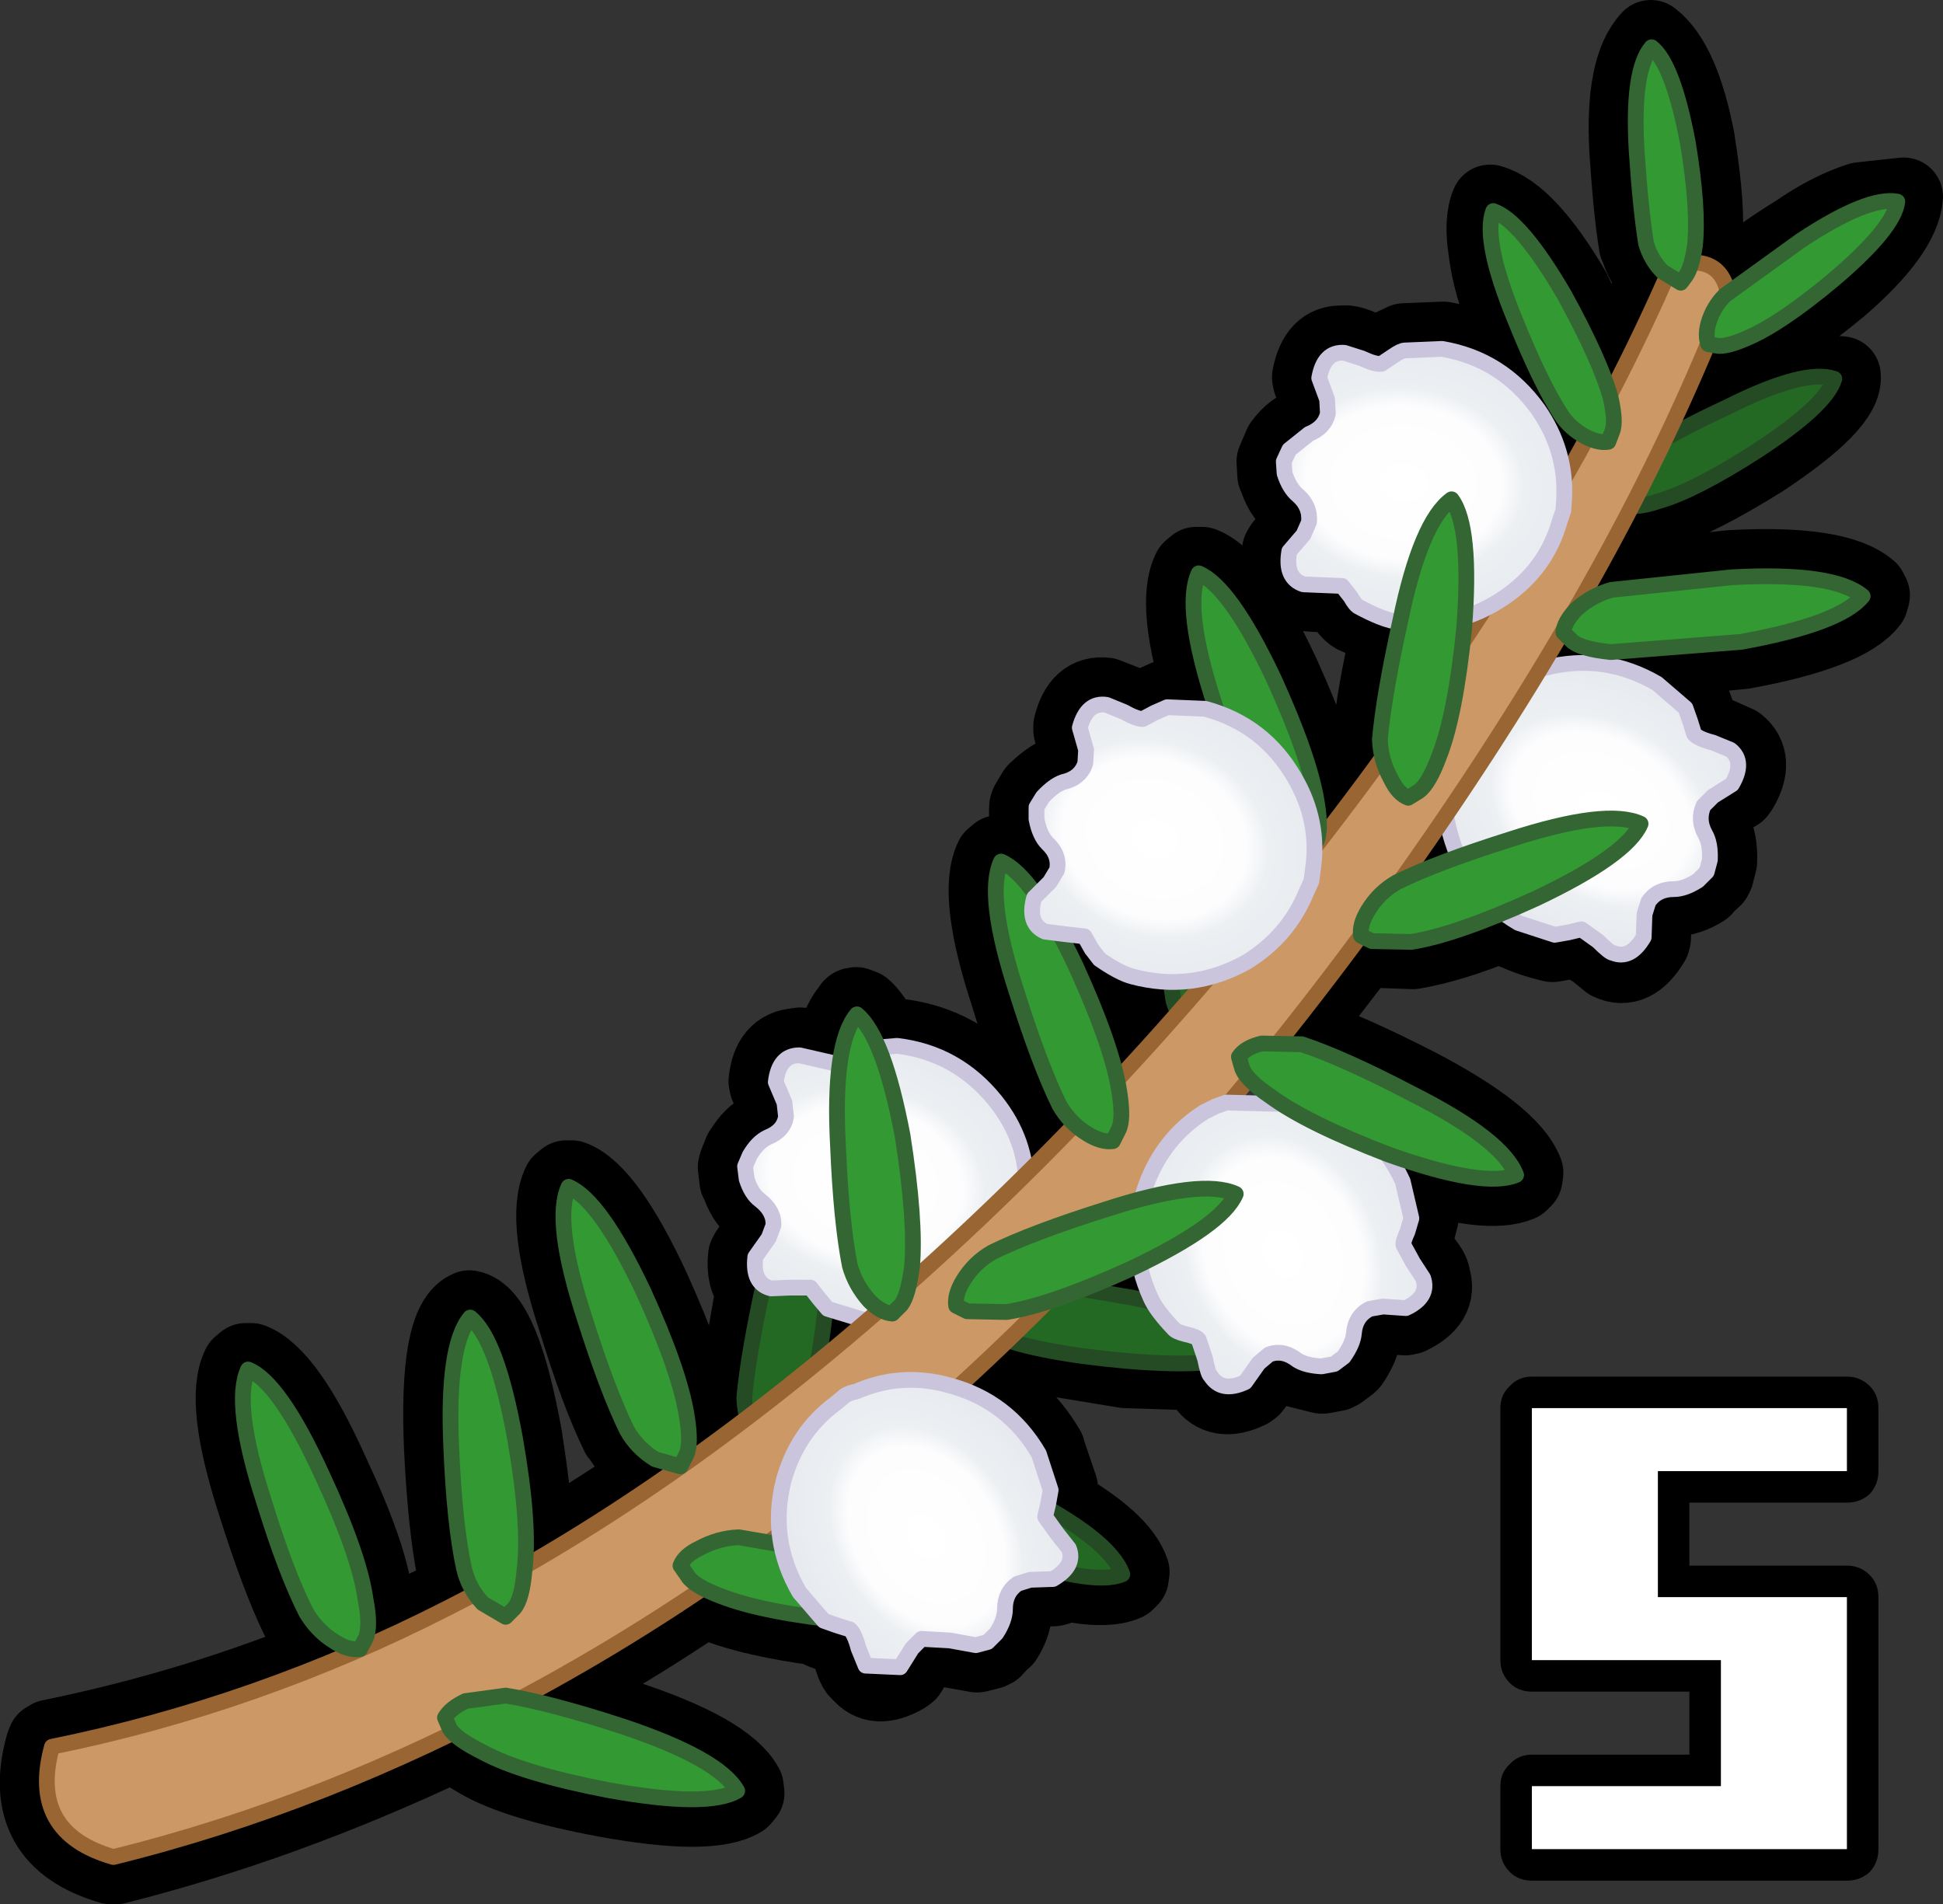 <?xml version="1.0" encoding="UTF-8" standalone="no"?>
<svg xmlns:xlink="http://www.w3.org/1999/xlink" height="120.9px" width="123.35px" xmlns="http://www.w3.org/2000/svg">
  <rect width="100%" height="100%" fill="#333333" stroke="none"/>
  <g transform="matrix(1.0, 0.0, 0.0, 1.0, 61.25, 61.4)">
    <path d="M34.35 -23.55 L41.35 -23.55 41.35 -17.5 34.35 -17.5 34.35 -23.55 M7.85 18.65 L12.7 18.65 12.7 22.35 7.85 22.35 7.85 18.65 M-5.75 21.1 L-5.75 25.3 -9.95 25.3 -9.95 21.1 -5.75 21.1" fill="#000000" fill-rule="evenodd" stroke="none"/>
    <path d="M42.15 -51.8 Q42.4 -48.0 42.75 -45.85 L42.8 -45.8 Q43.1 -44.65 43.95 -43.8 L44.0 -43.75 41.05 -37.55 38.5 -42.95 Q35.65 -47.8 33.35 -48.45 32.9 -47.4 33.2 -45.5 33.45 -43.4 34.5 -40.85 36.1 -36.85 37.4 -34.85 37.95 -34.0 38.85 -33.4 L38.3 -32.45 Q37.95 -34.1 36.8 -35.7 34.4 -39.05 30.4 -39.75 L27.9 -39.65 26.95 -39.2 26.9 -39.15 26.45 -38.8 26.4 -38.8 Q26.15 -38.8 25.45 -39.1 24.4 -39.6 24.0 -39.5 22.4 -39.6 22.0 -37.45 L22.05 -37.2 22.55 -35.9 22.55 -35.25 Q22.4 -34.6 21.7 -34.3 20.9 -34.1 20.2 -33.15 L19.75 -32.1 19.8 -31.25 19.85 -31.2 Q20.15 -30.1 20.85 -29.55 21.4 -29.0 21.35 -28.3 L21.1 -27.75 20.25 -26.7 20.1 -26.45 Q19.75 -24.4 21.25 -23.85 L22.7 -23.75 22.75 -23.75 23.75 -23.75 24.1 -23.25 24.05 -23.25 Q24.5 -22.5 24.9 -22.35 L27.05 -21.45 Q26.05 -17.1 25.85 -14.5 L25.85 -14.45 Q25.85 -13.9 26.0 -13.4 L23.0 -9.4 22.85 -10.5 Q22.45 -13.25 20.05 -18.55 17.2 -24.65 15.05 -25.45 L14.7 -25.45 14.4 -25.2 Q13.3 -23.05 15.25 -16.9 L12.85 -17.0 12.8 -17.0 11.8 -16.55 11.75 -16.55 11.3 -16.25 Q11.0 -16.25 10.35 -16.6 L8.95 -17.15 Q7.35 -17.35 6.85 -15.3 L6.85 -15.05 7.2 -13.75 7.15 -13.05 7.2 -13.1 Q7.0 -12.4 6.15 -12.2 L6.1 -12.2 Q5.45 -11.95 4.6 -11.15 L4.55 -11.1 4.1 -10.35 4.05 -10.2 Q4.0 -9.6 4.1 -9.25 L4.05 -9.3 Q4.25 -8.05 4.9 -7.5 L4.9 -7.45 Q5.5 -6.9 5.35 -6.25 L5.05 -5.75 5.05 -5.7 4.6 -5.3 Q3.4 -6.8 2.5 -7.15 L2.15 -7.15 1.85 -6.9 Q0.75 -4.65 2.85 1.75 4.25 6.35 5.55 9.0 L5.6 9.0 6.3 10.05 4.25 12.1 Q3.8 10.1 2.35 8.2 -0.3 4.95 -4.25 4.5 L-5.2 4.5 Q-5.95 3.1 -6.5 2.65 L-6.9 2.5 Q-7.15 2.5 -7.2 2.7 -8.05 3.65 -8.35 5.7 L-9.2 5.4 -9.25 5.4 Q-10.3 4.95 -10.65 5.1 -12.3 5.2 -12.5 7.25 L-12.45 7.5 -11.9 8.8 Q-11.8 9.15 -11.85 9.45 -12.0 10.05 -12.65 10.35 L-12.7 10.35 Q-13.5 10.75 -14.05 11.7 L-14.1 11.75 -14.4 12.5 -14.45 12.7 -14.35 13.55 -14.3 13.6 Q-13.9 14.8 -13.3 15.2 -12.65 15.7 -12.65 16.35 L-12.85 16.9 -12.85 16.95 -12.9 17.0 -13.7 18.15 -13.8 18.35 Q-13.95 19.75 -13.3 20.4 L-14.5 27.3 -14.5 27.35 -14.35 28.45 -17.0 30.4 Q-16.9 29.65 -17.15 28.45 -17.55 25.7 -19.95 20.4 -22.8 14.3 -24.95 13.5 L-25.3 13.5 -25.6 13.75 Q-26.7 16.0 -24.6 22.4 -23.2 27.0 -21.9 29.65 L-21.85 29.65 Q-21.2 30.85 -19.9 31.7 L-19.3 32.0 -27.35 37.15 Q-27.3 34.55 -28.05 29.9 L-28.05 29.85 Q-29.45 22.1 -31.45 21.75 -33.45 22.55 -33.1 30.6 -32.85 35.55 -32.3 38.25 L-31.8 39.6 -37.4 42.35 Q-37.25 41.5 -37.55 40.05 L-37.55 40.0 Q-37.9 37.25 -40.35 32.05 -43.1 25.95 -45.3 25.1 L-45.65 25.1 -45.95 25.35 Q-47.05 27.55 -44.95 34.05 -43.5 38.65 -42.25 41.25 L-42.2 41.25 Q-41.5 42.45 -40.3 43.25 L-39.95 43.45 Q-48.7 47.1 -58.05 49.0 L-58.3 49.15 -58.4 49.4 Q-60.05 55.3 -54.2 57.0 L-53.9 57.0 Q-43.2 54.3 -32.55 49.25 L-30.8 50.3 Q-28.4 51.7 -22.75 52.75 -16.15 53.95 -14.2 52.75 L-13.95 52.45 -14.0 52.05 Q-15.2 49.85 -21.6 47.75 L-26.75 46.25 Q-21.35 43.3 -16.55 40.05 L-15.6 40.45 Q-13.3 41.3 -9.35 41.85 L-9.3 41.85 Q-9.1 42.15 -8.15 42.3 L-7.65 42.4 -7.6 42.45 -7.2 43.4 Q-6.95 44.55 -6.6 44.75 -5.65 45.95 -3.85 44.9 L-3.65 44.75 -2.95 43.6 -2.45 43.1 -1.2 43.2 0.75 43.55 0.8 43.55 1.6 43.35 1.8 43.25 2.4 42.6 2.45 42.6 Q3.05 41.65 3.05 40.75 3.05 39.95 3.55 39.6 L4.25 39.4 5.65 39.35 5.85 39.3 6.3 39.0 Q9.0 39.55 10.2 39.0 L10.45 38.75 10.5 38.4 Q9.85 36.45 5.8 34.15 L5.95 33.05 5.15 30.7 5.15 30.65 Q3.45 27.75 0.5 26.55 L2.9 24.3 10.2 25.5 14.9 25.65 15.25 26.35 Q16.15 27.7 18.0 26.8 L18.2 26.65 19.1 25.45 19.55 25.05 Q20.15 24.85 20.8 25.35 L20.85 25.4 22.65 25.85 22.75 25.85 23.55 25.7 23.75 25.6 24.35 25.15 24.45 25.05 Q25.1 24.1 25.2 23.3 25.25 22.55 25.95 22.15 L25.9 22.15 26.5 22.05 27.95 22.15 28.2 22.1 Q30.1 21.2 29.6 19.7 29.6 19.3 28.85 18.45 L28.35 17.65 28.35 17.55 28.55 17.0 28.55 17.05 28.85 15.9 28.25 13.4 27.95 12.8 Q33.2 14.5 35.2 13.65 L35.45 13.4 35.5 13.05 Q34.6 10.7 28.65 7.6 24.25 5.35 21.55 4.45 L20.95 4.3 25.3 -1.35 25.65 -1.2 28.45 -1.1 Q30.85 -1.5 34.15 -2.85 L34.9 -2.35 34.95 -2.35 Q35.85 -1.9 37.3 -1.55 L38.5 -1.75 38.5 -1.7 39.05 -1.9 39.85 -1.25 39.85 -1.3 40.95 -0.4 Q42.4 0.3 43.55 -1.65 L43.6 -1.85 43.65 -3.25 43.85 -3.95 Q44.2 -4.45 45.0 -4.45 45.9 -4.45 46.85 -5.05 L46.85 -5.1 47.5 -5.7 47.6 -5.9 47.8 -6.7 47.8 -6.75 Q47.85 -7.95 47.45 -8.7 47.05 -9.4 47.35 -9.95 L47.8 -10.45 49.0 -11.15 49.15 -11.35 Q50.2 -13.15 49.0 -14.1 L47.65 -14.7 Q46.85 -14.95 46.7 -15.1 L46.65 -15.15 46.55 -15.65 46.15 -16.75 46.1 -16.8 44.2 -18.45 44.2 -18.4 41.85 -19.45 49.4 -20.15 Q55.95 -21.35 57.4 -23.25 L57.5 -23.6 57.35 -23.9 Q55.4 -25.6 48.7 -25.25 L40.95 -24.45 40.95 -24.4 40.2 -24.15 42.65 -28.75 44.3 -29.1 44.25 -29.1 Q46.45 -29.75 50.55 -32.3 55.85 -35.8 55.65 -37.55 L52.95 -37.75 Q50.85 -37.35 48.3 -36.05 L45.6 -34.7 47.5 -38.95 47.7 -38.95 Q48.3 -38.8 49.9 -39.5 52.0 -40.35 55.45 -43.2 59.4 -46.6 59.6 -48.9 L56.85 -48.6 Q54.95 -48.0 52.85 -46.55 50.65 -45.2 48.75 -43.65 48.15 -45.0 46.75 -45.15 L46.85 -45.7 46.85 -45.75 Q47.1 -48.1 46.4 -52.4 L46.4 -52.45 Q45.45 -57.45 43.55 -58.9 41.85 -57.1 42.15 -51.8 M7.35 -1.5 L7.4 -1.5 7.6 -0.95 Q7.95 -0.15 8.4 0.0 9.7 0.9 10.55 1.1 L12.65 1.45 12.75 2.25 12.8 2.3 12.95 2.85 10.0 6.15 Q9.25 3.55 7.5 -0.25 L6.85 -1.6 7.35 -1.5 M30.35 -8.4 L30.35 -8.35 Q30.45 -7.8 30.7 -7.3 L29.15 -6.7 30.35 -8.4" fill="none" stroke="#000000" stroke-linecap="round" stroke-linejoin="round" stroke-width="5.0"/>
    <path d="M-9.45 12.1 Q-8.15 13.85 -8.7 20.25 -9.2 25.8 -10.25 28.45 -10.9 30.2 -11.55 30.6 L-12.2 31.05 Q-12.85 30.75 -13.35 29.85 -13.95 28.7 -14.0 27.35 -13.75 24.55 -12.7 19.8 -11.4 13.45 -9.45 12.1 M10.0 38.55 Q8.05 39.35 1.95 37.15 -3.25 35.25 -5.6 33.55 -7.05 32.45 -7.3 31.75 L-7.6 30.95 Q-7.1 30.4 -6.15 30.2 -4.8 29.9 -3.5 30.2 -0.85 31.15 3.45 33.4 9.2 36.3 10.0 38.55 M10.7 21.0 Q17.05 22.3 18.4 24.25 16.65 25.55 10.25 25.0 4.7 24.5 2.05 23.45 0.3 22.8 -0.1 22.15 L-0.55 21.5 Q-0.25 20.85 0.65 20.35 1.8 19.75 3.15 19.7 L10.7 21.0 M50.25 -32.75 Q46.35 -30.25 44.1 -29.6 42.6 -29.1 42.0 -29.35 L41.35 -29.55 Q41.25 -30.15 41.55 -30.9 42.0 -31.9 42.9 -32.6 44.85 -33.9 48.5 -35.6 53.3 -38.0 55.2 -37.35 54.7 -35.65 50.25 -32.75 M12.55 -5.5 Q12.15 -11.95 13.7 -13.75 15.4 -12.4 16.6 -6.1 17.5 -0.6 17.2 2.25 17.0 4.1 16.5 4.65 L16.0 5.3 Q15.25 5.15 14.55 4.4 13.65 3.45 13.25 2.15 12.8 -0.6 12.55 -5.5 M30.35 -30.6 Q29.95 -37.05 31.5 -38.85 33.2 -37.5 34.4 -31.2 35.3 -25.7 35.0 -22.85 34.8 -21.0 34.3 -20.45 L33.8 -19.85 Q33.05 -19.95 32.35 -20.7 31.45 -21.65 31.05 -22.95 30.6 -25.7 30.35 -30.6" fill="#236923" fill-rule="evenodd" stroke="none"/>
    <path d="M30.35 -30.6 Q30.6 -25.7 31.05 -22.95 31.45 -21.65 32.35 -20.7 33.05 -19.95 33.8 -19.85 L34.3 -20.45 Q34.8 -21.0 35.0 -22.85 35.3 -25.7 34.4 -31.2 33.2 -37.5 31.5 -38.85 29.95 -37.05 30.35 -30.6 M12.55 -5.5 Q12.8 -0.6 13.25 2.15 13.65 3.45 14.55 4.4 15.25 5.15 16.0 5.3 L16.5 4.65 Q17.0 4.1 17.2 2.25 17.5 -0.6 16.6 -6.1 15.4 -12.4 13.7 -13.75 12.15 -11.95 12.55 -5.5 M50.25 -32.75 Q54.7 -35.65 55.2 -37.35 53.3 -38.0 48.5 -35.6 44.85 -33.9 42.9 -32.6 42.0 -31.9 41.55 -30.9 41.25 -30.15 41.35 -29.55 L42.0 -29.35 Q42.6 -29.1 44.1 -29.6 46.35 -30.25 50.25 -32.75 M10.7 21.0 L3.15 19.7 Q1.8 19.75 0.65 20.35 -0.25 20.85 -0.55 21.5 L-0.1 22.15 Q0.3 22.8 2.05 23.45 4.7 24.5 10.25 25.0 16.65 25.55 18.4 24.25 17.05 22.3 10.7 21.0 M10.0 38.55 Q9.2 36.3 3.45 33.4 -0.85 31.15 -3.5 30.2 -4.8 29.9 -6.15 30.2 -7.1 30.4 -7.6 30.95 L-7.3 31.75 Q-7.05 32.45 -5.6 33.55 -3.25 35.25 1.95 37.15 8.05 39.35 10.0 38.55 M-9.45 12.1 Q-11.4 13.45 -12.7 19.8 -13.75 24.55 -14.0 27.35 -13.95 28.7 -13.35 29.85 -12.85 30.75 -12.2 31.05 L-11.55 30.6 Q-10.9 30.2 -10.25 28.45 -9.2 25.8 -8.7 20.25 -8.15 13.85 -9.45 12.1" fill="none" stroke="#254b25" stroke-linecap="round" stroke-linejoin="round" stroke-width="1.0"/>
    <path d="M36.85 -19.0 Q40.6 -19.95 43.95 -18.0 L45.75 -16.45 46.05 -15.6 46.3 -14.8 Q46.55 -14.5 47.5 -14.25 L48.6 -13.8 Q49.55 -13.05 48.7 -11.6 L47.5 -10.85 46.9 -10.25 Q46.5 -9.35 47.0 -8.45 47.35 -7.85 47.3 -6.8 L47.1 -6.05 46.55 -5.5 Q45.7 -4.95 45.0 -4.95 43.95 -4.95 43.4 -4.15 L43.15 -3.35 43.1 -1.9 Q42.25 -0.45 41.15 -0.9 40.95 -0.9 40.2 -1.65 L39.15 -2.4 38.3 -2.2 37.45 -2.05 35.15 -2.8 Q31.8 -4.75 30.8 -8.5 29.95 -11.55 31.2 -14.4 L31.45 -15.1 31.95 -15.7 Q33.75 -18.15 36.85 -19.0" fill="url(#gradient0)" fill-rule="evenodd" stroke="none"/>
    <path d="M3.9 14.05 L3.9 14.85 3.7 15.55 Q3.05 18.5 0.55 20.5 -2.6 22.85 -6.4 22.4 L-8.7 21.7 -9.25 21.05 -9.8 20.35 -11.1 20.35 -12.3 20.4 Q-13.5 20.1 -13.3 18.4 L-12.45 17.2 -12.15 16.4 Q-12.1 15.5 -13.0 14.8 -13.55 14.4 -13.85 13.45 L-13.95 12.65 -13.65 11.95 Q-13.15 11.1 -12.5 10.8 -11.5 10.4 -11.35 9.5 L-11.45 8.6 -12.0 7.3 Q-11.8 5.6 -10.5 5.6 L-9.4 5.85 -8.1 6.15 -7.35 5.65 -6.7 5.2 -4.3 5.0 Q-0.5 5.45 1.95 8.5 3.95 11.0 3.9 14.05" fill="url(#gradient1)" fill-rule="evenodd" stroke="none"/>
    <path d="M36.85 -19.0 Q40.6 -19.95 43.95 -18.0 L45.75 -16.45 46.05 -15.6 46.3 -14.8 Q46.55 -14.5 47.5 -14.25 L48.6 -13.8 Q49.55 -13.05 48.7 -11.6 L47.5 -10.85 46.9 -10.25 Q46.5 -9.35 47.0 -8.45 47.35 -7.85 47.3 -6.8 L47.1 -6.05 46.55 -5.5 Q45.7 -4.95 45.0 -4.95 43.95 -4.95 43.4 -4.15 L43.15 -3.35 43.1 -1.9 Q42.25 -0.45 41.15 -0.9 40.95 -0.9 40.2 -1.65 L39.15 -2.4 38.3 -2.2 37.45 -2.05 35.15 -2.8 Q31.8 -4.75 30.8 -8.5 29.95 -11.55 31.2 -14.4 L31.45 -15.1 31.95 -15.7 Q33.75 -18.15 36.85 -19.0 M3.9 14.05 L3.9 14.85 3.7 15.55 Q3.05 18.5 0.55 20.5 -2.6 22.85 -6.4 22.4 L-8.7 21.7 -9.25 21.05 -9.8 20.35 -11.1 20.35 -12.3 20.4 Q-13.5 20.1 -13.3 18.4 L-12.45 17.2 -12.15 16.4 Q-12.1 15.5 -13.0 14.8 -13.55 14.4 -13.85 13.45 L-13.95 12.65 -13.65 11.95 Q-13.15 11.1 -12.5 10.8 -11.5 10.4 -11.35 9.5 L-11.45 8.6 -12.0 7.3 Q-11.8 5.6 -10.5 5.6 L-9.4 5.85 -8.1 6.15 -7.35 5.65 -6.7 5.2 -4.3 5.0 Q-0.5 5.45 1.95 8.5 3.95 11.0 3.9 14.05" fill="none" stroke="#cac4dd" stroke-linecap="round" stroke-linejoin="round" stroke-width="1.0"/>
    <path d="M48.45 -42.75 Q42.4 -27.0 30.25 -9.2 17.9 8.9 3.45 23.0 -11.05 37.15 -27.5 46.05 -40.65 53.2 -54.05 56.5 -59.45 54.95 -57.95 49.5 -44.9 46.85 -32.85 40.7 -17.95 33.15 -2.75 19.4 12.25 5.9 25.3 -11.65 38.15 -29.0 44.85 -44.5 47.95 -45.4 48.45 -42.75" fill="#cc9966" fill-rule="evenodd" stroke="none"/>
    <path d="M48.45 -42.75 Q42.4 -27.0 30.25 -9.2 17.9 8.9 3.45 23.0 -11.05 37.15 -27.5 46.05 -40.65 53.2 -54.05 56.5 -59.45 54.95 -57.95 49.5 -44.9 46.85 -32.85 40.7 -17.95 33.15 -2.75 19.4 12.25 5.9 25.3 -11.65 38.15 -29.0 44.85 -44.5 47.95 -45.4 48.45 -42.75 Z" fill="none" stroke="#996633" stroke-linecap="round" stroke-linejoin="round" stroke-width="1.0"/>
    <path d="M24.1 -39.0 L25.2 -38.65 Q26.05 -38.25 26.45 -38.3 L27.2 -38.8 Q27.7 -39.15 27.95 -39.15 L30.3 -39.25 Q34.1 -38.6 36.4 -35.4 38.2 -32.8 38.05 -29.75 L38.0 -29.0 37.75 -28.25 Q36.9 -25.3 34.3 -23.5 31.1 -21.3 27.3 -21.95 26.45 -22.1 25.05 -22.85 24.8 -22.95 24.5 -23.5 L23.95 -24.2 22.7 -24.25 21.5 -24.3 Q20.3 -24.7 20.6 -26.4 L21.5 -27.45 21.85 -28.25 Q21.95 -29.25 21.15 -29.95 20.6 -30.4 20.3 -31.35 L20.25 -32.1 20.6 -32.85 21.85 -33.85 Q22.85 -34.25 23.05 -35.15 L23.0 -36.05 22.5 -37.4 Q22.8 -39.1 24.1 -39.0" fill="url(#gradient2)" fill-rule="evenodd" stroke="none"/>
    <path d="M28.1 16.8 Q27.8 17.45 27.85 17.65 L28.45 18.75 29.1 19.75 Q29.5 20.95 28.0 21.65 L26.55 21.55 25.7 21.7 Q24.8 22.15 24.7 23.25 24.65 23.9 24.05 24.75 L23.45 25.2 22.65 25.35 Q21.65 25.3 21.1 24.95 20.2 24.25 19.3 24.6 L18.65 25.15 17.8 26.35 Q16.3 27.05 15.6 25.95 15.45 25.85 15.25 24.85 L14.85 23.65 Q14.7 23.45 14.0 23.3 13.4 23.15 13.25 22.95 12.15 21.8 11.8 21.0 10.2 17.5 11.5 13.85 12.6 10.85 15.2 9.2 L15.9 8.85 16.6 8.6 22.5 8.75 Q26.2 10.1 27.8 13.6 L28.35 15.95 28.1 16.8" fill="url(#gradient3)" fill-rule="evenodd" stroke="none"/>
    <path d="M24.1 -39.0 L25.2 -38.65 Q26.05 -38.25 26.45 -38.3 L27.2 -38.8 Q27.7 -39.15 27.95 -39.15 L30.3 -39.25 Q34.1 -38.6 36.4 -35.4 38.2 -32.8 38.05 -29.75 L38.0 -29.0 37.75 -28.25 Q36.9 -25.3 34.3 -23.5 31.1 -21.3 27.3 -21.95 26.45 -22.1 25.05 -22.85 24.8 -22.95 24.5 -23.5 L23.95 -24.2 22.7 -24.25 21.5 -24.3 Q20.3 -24.7 20.6 -26.4 L21.5 -27.45 21.85 -28.25 Q21.95 -29.25 21.15 -29.95 20.6 -30.4 20.3 -31.35 L20.25 -32.1 20.6 -32.85 21.85 -33.85 Q22.85 -34.25 23.05 -35.15 L23.0 -36.05 22.5 -37.4 Q22.8 -39.1 24.1 -39.0 M28.1 16.8 Q27.8 17.45 27.85 17.65 L28.45 18.75 29.1 19.75 Q29.5 20.95 28.0 21.65 L26.55 21.55 25.7 21.7 Q24.8 22.15 24.7 23.25 24.65 23.9 24.05 24.75 L23.45 25.2 22.65 25.35 Q21.65 25.3 21.1 24.95 20.2 24.25 19.3 24.6 L18.65 25.15 17.8 26.35 Q16.3 27.05 15.6 25.95 15.45 25.85 15.25 24.85 L14.85 23.65 Q14.7 23.45 14.0 23.3 13.4 23.15 13.25 22.95 12.15 21.8 11.8 21.0 10.2 17.5 11.5 13.85 12.6 10.85 15.2 9.2 L15.9 8.85 16.6 8.6 22.5 8.75 Q26.2 10.1 27.8 13.6 L28.35 15.95 28.1 16.8" fill="none" stroke="#cac4dd" stroke-linecap="round" stroke-linejoin="round" stroke-width="1.0"/>
    <path d="M-24.15 22.25 Q-26.15 16.1 -25.15 13.95 -23.15 14.8 -20.4 20.6 -18.1 25.65 -17.65 28.5 -17.35 30.35 -17.7 31.0 L-18.05 31.7 -19.65 31.25 Q-20.8 30.55 -21.45 29.4 -22.7 26.85 -24.15 22.25 M-6.85 3.0 Q-5.15 4.4 -3.95 10.7 -3.1 16.15 -3.35 19.0 -3.6 20.9 -4.05 21.45 L-4.6 22.0 Q-5.3 21.95 -6.05 21.2 -6.95 20.2 -7.3 18.95 -7.85 16.15 -8.05 11.35 -8.4 4.85 -6.85 3.0 M1.75 18.1 Q4.3 16.85 8.9 15.4 15.05 13.4 17.2 14.4 16.35 16.4 10.55 19.15 5.5 21.45 2.65 21.9 L0.15 21.85 -0.55 21.5 Q-0.65 20.8 -0.1 19.9 0.6 18.75 1.75 18.1 M21.4 4.9 Q24.1 5.8 28.4 8.05 34.15 10.95 35.0 13.2 32.95 14.05 26.9 11.9 21.7 9.9 19.4 8.2 17.85 7.15 17.6 6.4 L17.4 5.7 Q17.8 5.1 18.85 4.85 L21.4 4.9 M59.2 -48.6 Q59.0 -46.9 55.1 -43.6 51.8 -40.85 49.7 -39.95 48.35 -39.35 47.75 -39.45 L47.2 -39.55 Q47.0 -40.1 47.2 -40.85 47.5 -41.9 48.25 -42.65 L53.1 -46.15 Q57.35 -48.95 59.2 -48.6 M28.35 -1.6 L25.85 -1.65 Q25.4 -1.85 25.15 -2.0 25.05 -2.7 25.6 -3.6 26.3 -4.75 27.45 -5.4 30.0 -6.65 34.6 -8.1 40.75 -10.1 42.9 -9.1 42.05 -7.1 36.25 -4.35 31.2 -2.05 28.35 -1.6 M26.35 -14.45 Q26.6 -17.25 27.65 -22.0 28.95 -28.3 30.9 -29.7 32.2 -27.95 31.7 -21.5 31.15 -16.0 30.1 -13.35 29.45 -11.6 28.8 -11.15 L28.15 -10.75 Q27.5 -11.0 27.05 -11.95 26.4 -13.1 26.35 -14.45 M38.55 -20.7 L38.0 -21.25 Q38.05 -21.9 38.8 -22.7 39.8 -23.6 41.05 -23.95 L48.7 -24.75 Q55.15 -25.1 57.0 -23.55 55.6 -21.8 49.3 -20.65 L41.0 -20.0 Q39.1 -20.2 38.55 -20.7 M18.55 -9.55 Q17.3 -12.1 15.85 -16.7 13.85 -22.85 14.85 -25.0 16.85 -24.15 19.6 -18.35 21.9 -13.3 22.35 -10.45 22.65 -8.6 22.3 -7.95 L21.95 -7.25 Q21.25 -7.15 20.35 -7.7 19.2 -8.4 18.55 -9.55 M2.3 -6.7 Q4.3 -5.85 7.05 -0.05 9.35 5.0 9.8 7.85 10.1 9.7 9.75 10.35 L9.4 11.05 Q8.7 11.15 7.8 10.6 6.65 9.9 6.0 8.75 4.75 6.2 3.3 1.6 1.3 -4.55 2.3 -6.7 M37.8 -35.15 Q36.5 -37.2 34.95 -41.05 32.85 -46.15 33.55 -48.0 35.3 -47.4 38.05 -42.7 40.35 -38.5 41.0 -36.15 41.35 -34.6 41.1 -34.0 L40.85 -33.35 Q40.25 -33.25 39.45 -33.65 38.4 -34.2 37.8 -35.15 M43.6 -58.4 Q44.95 -57.35 45.9 -52.35 46.6 -48.1 46.35 -45.8 46.15 -44.4 45.75 -43.85 L45.45 -43.45 44.3 -44.15 Q43.55 -44.9 43.25 -45.95 42.9 -48.1 42.65 -51.85 42.35 -56.95 43.6 -58.4 M-38.4 43.3 Q-39.15 43.4 -40.05 42.8 -41.1 42.15 -41.8 41.0 -43.1 38.45 -44.5 33.9 -46.5 27.7 -45.5 25.55 -43.5 26.35 -40.8 32.25 -38.45 37.3 -38.05 40.1 -37.7 41.9 -38.05 42.65 L-38.4 43.3 M-16.85 36.9 Q-15.65 36.25 -14.35 36.2 L-6.8 37.5 Q-0.5 38.8 0.9 40.75 -0.85 42.05 -7.25 41.55 -12.75 41.0 -15.45 39.95 -17.2 39.3 -17.6 38.65 L-18.05 38.0 Q-17.8 37.35 -16.85 36.9 M-30.6 40.4 Q-31.5 39.45 -31.8 38.15 -32.4 35.35 -32.6 30.55 -32.9 24.05 -31.4 22.25 -29.7 23.6 -28.55 29.95 -27.6 35.4 -27.95 38.25 -28.1 40.1 -28.6 40.7 L-29.15 41.25 -30.6 40.4 M-32.7 48.35 L-33.0 47.65 Q-32.65 47.05 -31.7 46.6 L-29.15 46.25 Q-26.35 46.7 -21.75 48.2 -15.6 50.25 -14.45 52.3 -16.3 53.4 -22.65 52.25 -28.1 51.2 -30.6 49.85 -32.3 49.0 -32.7 48.35" fill="#339933" fill-rule="evenodd" stroke="none"/>
    <path d="M43.6 -58.4 Q42.35 -56.95 42.65 -51.85 42.9 -48.1 43.25 -45.95 43.55 -44.9 44.3 -44.15 L45.45 -43.45 45.75 -43.85 Q46.15 -44.4 46.35 -45.8 46.6 -48.1 45.9 -52.35 44.95 -57.35 43.6 -58.4 M37.8 -35.15 Q38.4 -34.2 39.45 -33.65 40.25 -33.25 40.85 -33.35 L41.1 -34.0 Q41.35 -34.6 41.0 -36.15 40.35 -38.5 38.05 -42.7 35.3 -47.4 33.55 -48.0 32.85 -46.15 34.95 -41.05 36.5 -37.2 37.8 -35.15 M2.3 -6.7 Q1.3 -4.55 3.3 1.6 4.75 6.2 6.0 8.75 6.65 9.9 7.8 10.6 8.7 11.15 9.4 11.05 L9.75 10.35 Q10.1 9.7 9.8 7.85 9.35 5.0 7.05 -0.05 4.3 -5.85 2.3 -6.7 M18.55 -9.55 Q19.2 -8.4 20.35 -7.7 21.25 -7.15 21.95 -7.25 L22.3 -7.95 Q22.65 -8.6 22.35 -10.45 21.9 -13.3 19.6 -18.35 16.85 -24.15 14.85 -25.0 13.85 -22.85 15.85 -16.7 17.3 -12.1 18.55 -9.55 M38.55 -20.7 Q39.1 -20.2 41.0 -20.0 L49.3 -20.65 Q55.6 -21.8 57.0 -23.55 55.15 -25.1 48.7 -24.75 L41.05 -23.95 Q39.8 -23.6 38.8 -22.7 38.05 -21.9 38.0 -21.25 L38.55 -20.7 M26.35 -14.45 Q26.4 -13.1 27.05 -11.95 27.5 -11.0 28.15 -10.75 L28.8 -11.15 Q29.45 -11.6 30.1 -13.35 31.15 -16.0 31.7 -21.5 32.2 -27.95 30.9 -29.7 28.95 -28.3 27.65 -22.0 26.6 -17.25 26.35 -14.45 M28.35 -1.6 Q31.2 -2.05 36.25 -4.35 42.05 -7.1 42.9 -9.1 40.75 -10.1 34.6 -8.1 30.0 -6.65 27.45 -5.4 26.3 -4.75 25.6 -3.6 25.05 -2.7 25.15 -2.0 25.4 -1.85 25.85 -1.65 L28.35 -1.6 M59.2 -48.6 Q57.35 -48.95 53.1 -46.15 L48.25 -42.65 Q47.5 -41.9 47.2 -40.85 47.0 -40.1 47.2 -39.55 L47.75 -39.45 Q48.35 -39.35 49.7 -39.95 51.8 -40.85 55.1 -43.6 59.0 -46.9 59.2 -48.6 M21.4 4.9 L18.85 4.85 Q17.8 5.1 17.4 5.7 L17.6 6.4 Q17.85 7.15 19.4 8.2 21.7 9.9 26.9 11.9 32.95 14.05 35.0 13.2 34.15 10.95 28.4 8.05 24.1 5.8 21.4 4.9 M1.75 18.1 Q0.6 18.75 -0.1 19.9 -0.65 20.8 -0.55 21.5 L0.15 21.85 2.65 21.9 Q5.5 21.45 10.55 19.15 16.35 16.4 17.2 14.4 15.05 13.4 8.9 15.4 4.3 16.85 1.75 18.1 M-6.85 3.0 Q-8.4 4.85 -8.05 11.35 -7.85 16.15 -7.3 18.95 -6.95 20.2 -6.05 21.2 -5.3 21.95 -4.6 22.0 L-4.05 21.45 Q-3.6 20.9 -3.35 19.0 -3.1 16.15 -3.95 10.7 -5.15 4.4 -6.85 3.0 M-24.15 22.25 Q-22.7 26.85 -21.45 29.4 -20.8 30.55 -19.65 31.25 L-18.05 31.7 -17.7 31.0 Q-17.35 30.35 -17.65 28.5 -18.1 25.65 -20.4 20.6 -23.15 14.8 -25.15 13.95 -26.15 16.1 -24.15 22.25 M-38.4 43.3 Q-39.15 43.4 -40.05 42.8 -41.1 42.15 -41.8 41.0 -43.1 38.45 -44.5 33.9 -46.5 27.7 -45.5 25.55 -43.5 26.35 -40.8 32.25 -38.45 37.3 -38.05 40.1 -37.7 41.9 -38.05 42.65 L-38.4 43.3 M-32.7 48.35 Q-32.3 49.0 -30.6 49.85 -28.1 51.2 -22.65 52.25 -16.3 53.4 -14.45 52.3 -15.6 50.25 -21.75 48.2 -26.35 46.7 -29.15 46.25 L-31.7 46.6 Q-32.65 47.05 -33.0 47.65 L-32.7 48.35 M-30.6 40.4 L-29.15 41.25 -28.6 40.7 Q-28.1 40.1 -27.95 38.25 -27.6 35.4 -28.55 29.95 -29.7 23.6 -31.4 22.25 -32.9 24.05 -32.6 30.55 -32.4 35.35 -31.8 38.15 -31.5 39.45 -30.6 40.4 M-16.85 36.9 Q-17.8 37.35 -18.05 38.0 L-17.6 38.65 Q-17.2 39.3 -15.45 39.95 -12.75 41.0 -7.25 41.55 -0.85 42.05 0.9 40.75 -0.5 38.8 -6.8 37.5 L-14.35 36.2 Q-15.65 36.25 -16.85 36.9" fill="none" stroke="#336633" stroke-linecap="round" stroke-linejoin="round" stroke-width="1.0"/>
    <path d="M12.05 -16.15 L12.85 -16.5 15.25 -16.4 Q19.0 -15.4 20.95 -12.0 22.55 -9.25 22.1 -6.2 L22.0 -5.45 21.7 -4.8 Q20.55 -1.95 17.85 -0.3 14.4 1.6 10.65 0.6 9.85 0.4 8.55 -0.5 L8.05 -1.15 7.6 -1.95 6.3 -2.1 5.1 -2.25 Q3.95 -2.75 4.4 -4.4 L5.4 -5.4 5.85 -6.15 Q6.05 -7.1 5.25 -7.85 4.75 -8.35 4.55 -9.4 L4.55 -10.15 4.95 -10.8 Q5.65 -11.55 6.25 -11.75 7.35 -12.0 7.65 -12.95 L7.7 -13.8 7.3 -15.2 Q7.75 -16.85 9.0 -16.65 L10.1 -16.2 Q10.9 -15.75 11.3 -15.75 L12.05 -16.15" fill="url(#gradient4)" fill-rule="evenodd" stroke="none"/>
    <path d="M6.6 36.9 Q7.05 38.0 5.6 38.85 L4.15 38.9 3.35 39.15 Q2.55 39.7 2.55 40.75 2.55 41.45 2.0 42.3 L1.45 42.85 0.7 43.05 -0.95 42.75 -2.75 42.65 -3.35 43.25 -4.1 44.45 -6.3 44.35 -6.75 43.25 Q-7.0 42.3 -7.3 42.05 L-8.1 41.8 -8.95 41.5 -10.5 39.7 Q-12.45 36.35 -11.5 32.6 -10.65 29.5 -8.2 27.7 L-7.6 27.2 Q-7.25 27.0 -6.9 26.95 -4.05 25.7 -1.0 26.55 2.75 27.55 4.7 30.9 L5.45 33.2 5.3 34.05 5.1 34.9 5.85 35.95 6.6 36.9" fill="url(#gradient5)" fill-rule="evenodd" stroke="none"/>
    <path d="M12.05 -16.15 L12.85 -16.5 15.25 -16.4 Q19.0 -15.4 20.95 -12.0 22.55 -9.25 22.1 -6.2 L22.0 -5.45 21.7 -4.8 Q20.55 -1.95 17.85 -0.3 14.4 1.6 10.65 0.6 9.85 0.4 8.55 -0.5 L8.05 -1.15 7.6 -1.95 6.3 -2.1 5.1 -2.25 Q3.95 -2.75 4.4 -4.4 L5.4 -5.4 5.85 -6.15 Q6.05 -7.1 5.25 -7.85 4.75 -8.35 4.55 -9.4 L4.55 -10.15 4.95 -10.8 Q5.65 -11.55 6.25 -11.75 7.35 -12.0 7.65 -12.95 L7.7 -13.8 7.3 -15.2 Q7.75 -16.85 9.0 -16.65 L10.1 -16.2 Q10.9 -15.75 11.3 -15.75 L12.05 -16.15 M6.6 36.9 Q7.05 38.0 5.6 38.85 L4.15 38.9 3.35 39.15 Q2.55 39.7 2.55 40.75 2.55 41.45 2.0 42.3 L1.45 42.85 0.7 43.05 -0.95 42.75 -2.75 42.65 -3.35 43.25 -4.1 44.45 -6.3 44.35 -6.75 43.25 Q-7.0 42.3 -7.3 42.05 L-8.1 41.8 -8.95 41.5 -10.5 39.7 Q-12.45 36.35 -11.5 32.6 -10.65 29.5 -8.2 27.7 L-7.6 27.2 Q-7.25 27.0 -6.9 26.95 -4.05 25.7 -1.0 26.55 2.75 27.55 4.7 30.9 L5.45 33.2 5.3 34.05 5.1 34.9 5.85 35.95 6.6 36.9" fill="none" stroke="#cac4dd" stroke-linecap="round" stroke-linejoin="round" stroke-width="1.0"/>
    <path d="M48.1 42.0 Q48.85 42.0 49.45 42.6 50.0 43.15 50.0 44.0 L50.0 52.0 Q50.0 52.85 49.45 53.45 48.85 54.0 48.1 54.0 L54.0 54.0 54.0 42.0 48.1 42.0 M42.6 30.6 Q43.15 30.0 43.95 30.0 L38.0 30.0 38.0 42.0 43.95 42.0 Q43.15 42.0 42.6 41.45 42.0 40.85 42.0 40.0 L42.0 32.0 Q42.0 31.15 42.6 30.6 M56.0 26.0 Q56.85 26.0 57.45 26.6 58.0 27.15 58.0 28.0 L58.0 32.0 Q58.0 32.85 57.45 33.45 56.85 34.0 56.0 34.0 L46.0 34.0 46.0 38.0 56.0 38.0 Q56.85 38.0 57.45 38.6 58.0 39.15 58.0 40.0 L58.0 56.0 Q58.0 56.85 57.45 57.45 56.85 58.0 56.0 58.0 L36.0 58.0 Q35.15 58.0 34.6 57.45 34.0 56.85 34.0 56.0 L34.0 52.0 Q34.0 51.15 34.6 50.6 35.15 50.0 36.0 50.0 L46.0 50.0 46.0 46.0 36.0 46.0 Q35.15 46.0 34.6 45.45 34.0 44.85 34.0 44.0 L34.0 28.0 Q34.0 27.15 34.6 26.6 35.15 26.0 36.0 26.0 L56.0 26.0" fill="#000000" fill-rule="evenodd" stroke="none"/>
    <path d="M44.0 40.0 L56.0 40.0 56.0 56.0 36.0 56.0 36.0 52.0 48.0 52.0 48.0 44.0 36.0 44.0 36.0 28.0 56.0 28.0 56.0 32.0 44.0 32.0 44.0 40.0" fill="#ffffff" fill-rule="evenodd" stroke="none"/>
  </g>
  <defs>
    <radialGradient cx="0" cy="0" gradientTransform="matrix(0.012, 0.007, -0.005, 0.009, 40.4, -9.95)" gradientUnits="userSpaceOnUse" id="gradient0" r="819.2" spreadMethod="pad">
      <stop offset="0.0" stop-color="#ffffff"/>
      <stop offset="0.533" stop-color="#fdfdfe"/>
      <stop offset="0.659" stop-color="#edf0f3"/>
      <stop offset="1.0" stop-color="#e6eaee"/>
    </radialGradient>
    <radialGradient cx="0" cy="0" gradientTransform="matrix(-0.014, -0.002, 0.001, -0.011, -6.3, 13.6)" gradientUnits="userSpaceOnUse" id="gradient1" r="819.2" spreadMethod="pad">
      <stop offset="0.0" stop-color="#ffffff"/>
      <stop offset="0.533" stop-color="#fdfdfe"/>
      <stop offset="0.659" stop-color="#edf0f3"/>
      <stop offset="1.0" stop-color="#e6eaee"/>
    </radialGradient>
    <radialGradient cx="0" cy="0" gradientTransform="matrix(-0.014, -0.002, 0.002, -0.011, 27.85, -30.75)" gradientUnits="userSpaceOnUse" id="gradient2" r="819.2" spreadMethod="pad">
      <stop offset="0.0" stop-color="#ffffff"/>
      <stop offset="0.533" stop-color="#fdfdfe"/>
      <stop offset="0.659" stop-color="#edf0f3"/>
      <stop offset="1.0" stop-color="#e6eaee"/>
    </radialGradient>
    <radialGradient cx="0" cy="0" gradientTransform="matrix(0.006, 0.013, -0.01, 0.005, 20.2, 18.2)" gradientUnits="userSpaceOnUse" id="gradient3" r="819.2" spreadMethod="pad">
      <stop offset="0.0" stop-color="#ffffff"/>
      <stop offset="0.533" stop-color="#fdfdfe"/>
      <stop offset="0.659" stop-color="#edf0f3"/>
      <stop offset="1.0" stop-color="#e6eaee"/>
    </radialGradient>
    <radialGradient cx="0" cy="0" gradientTransform="matrix(-0.013, -0.004, 0.003, -0.011, 12.05, -8.15)" gradientUnits="userSpaceOnUse" id="gradient4" r="819.2" spreadMethod="pad">
      <stop offset="0.0" stop-color="#ffffff"/>
      <stop offset="0.533" stop-color="#fdfdfe"/>
      <stop offset="0.659" stop-color="#edf0f3"/>
      <stop offset="1.0" stop-color="#e6eaee"/>
    </radialGradient>
    <radialGradient cx="0" cy="0" gradientTransform="matrix(0.007, 0.012, -0.009, 0.005, -2.45, 36.15)" gradientUnits="userSpaceOnUse" id="gradient5" r="819.2" spreadMethod="pad">
      <stop offset="0.0" stop-color="#ffffff"/>
      <stop offset="0.533" stop-color="#fdfdfe"/>
      <stop offset="0.659" stop-color="#edf0f3"/>
      <stop offset="1.0" stop-color="#e6eaee"/>
    </radialGradient>
  </defs>
</svg>
